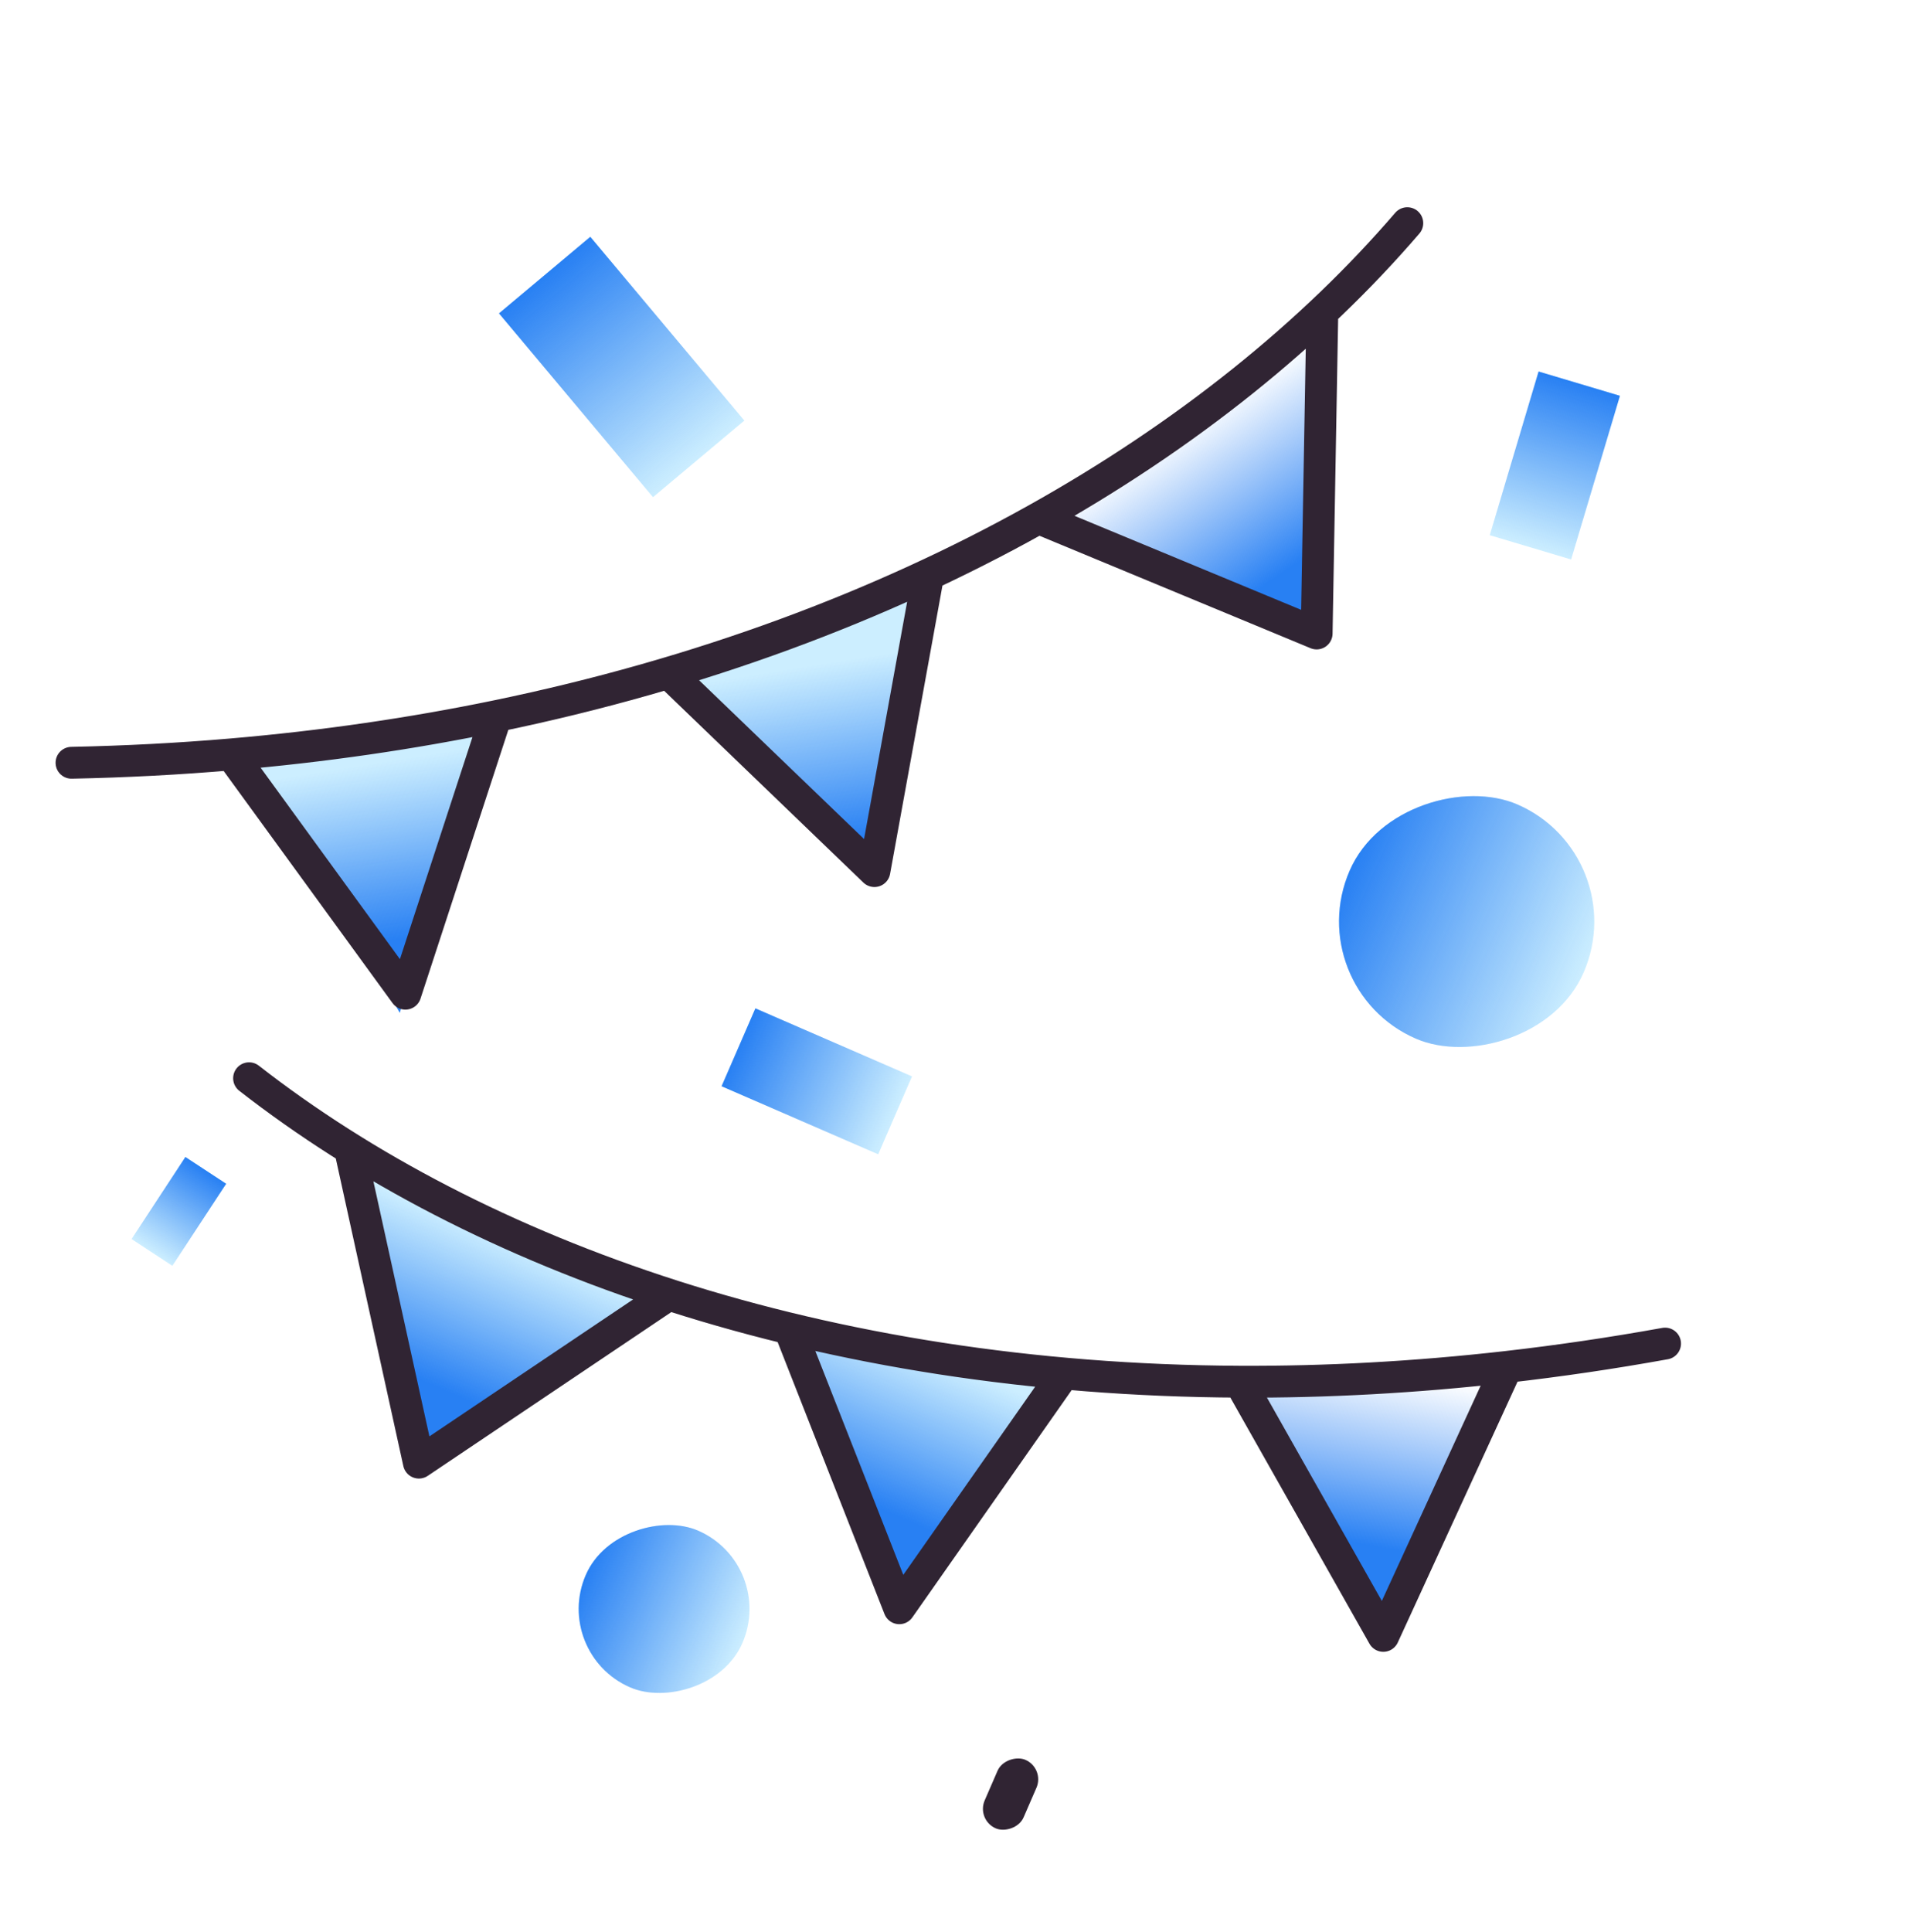 <svg width="90" height="91" viewBox="0 0 90 91" fill="none" xmlns="http://www.w3.org/2000/svg">
<path d="M59 65L70.5 64.5L65.5 77.5L59 65Z" fill="url(#paint0_linear_1978_800)"/>
<path d="M17.5 55L31 61.5L19.5 68.5L17.5 55Z" fill="#CCEEFF"/>
<path d="M17.5 55L31 61.5L19.5 68.5L17.5 55Z" fill="url(#paint1_linear_1978_800)"/>
<path d="M37.5 63L49.5 65L42.5 75L37.5 63Z" fill="#CCEEFF"/>
<path d="M37.5 63L49.5 65L42.5 75L37.5 63Z" fill="url(#paint2_linear_1978_800)"/>
<path d="M12 35.943L22.514 34.636L18.84 47.709L12 35.943Z" fill="#CCEEFF"/>
<path d="M12 35.943L22.514 34.636L18.84 47.709L12 35.943Z" fill="url(#paint3_linear_1978_800)"/>
<path d="M32 31.443L44 27L41 41L32 31.443Z" fill="#CCEEFF"/>
<path d="M32 31.443L44 27L41 41L32 31.443Z" fill="url(#paint4_linear_1978_800)"/>
<path d="M49 24.5L62.5 15L62 30L49 24.5Z" fill="url(#paint5_linear_1978_800)"/>
<rect x="49.236" y="83.297" width="3.517" height="2" rx="1" transform="rotate(113.476 49.236 83.297)" fill="#302433"/>
<rect x="36.586" y="73.705" width="8.047" height="8.047" rx="4.023" transform="rotate(113.476 36.586 73.705)" fill="#CCEEFF"/>
<rect x="36.586" y="73.705" width="8.047" height="8.047" rx="4.023" transform="rotate(113.476 36.586 73.705)" fill="url(#paint6_linear_1978_800)"/>
<rect width="4" height="8.047" transform="translate(42.975 50.705) rotate(113.476)" fill="#CCEEFF"/>
<rect width="4" height="8.047" transform="translate(42.975 50.705) rotate(113.476)" fill="url(#paint7_linear_1978_800)"/>
<rect width="5.616" height="11.298" transform="translate(35.074 19.812) rotate(140.026)" fill="#CCEEFF"/>
<rect width="5.616" height="11.298" transform="translate(35.074 19.812) rotate(140.026)" fill="url(#paint8_linear_1978_800)"/>
<rect width="4" height="8.047" transform="translate(74.031 26.355) rotate(-163.385)" fill="#CCEEFF"/>
<rect width="4" height="8.047" transform="translate(74.031 26.355) rotate(-163.385)" fill="url(#paint9_linear_1978_800)"/>
<rect width="2.298" height="4.623" transform="translate(8.121 59.627) rotate(-146.73)" fill="#CCEEFF"/>
<rect width="2.298" height="4.623" transform="translate(8.121 59.627) rotate(-146.73)" fill="url(#paint10_linear_1978_800)"/>
<rect x="77.019" y="40.291" width="12.025" height="12.025" rx="6.012" transform="rotate(113.476 77.019 40.291)" fill="#CCEEFF"/>
<rect x="77.019" y="40.291" width="12.025" height="12.025" rx="6.012" transform="rotate(113.476 77.019 40.291)" fill="url(#paint11_linear_1978_800)"/>
<path d="M66.313 10.512C57.422 20.861 42.659 29.76 23.374 33.736M23.374 33.736C19.403 34.555 15.24 35.165 10.897 35.536M23.374 33.736L19.102 46.809L10.897 35.536M10.897 35.536C8.444 35.746 5.934 35.879 3.369 35.931M62.303 15.034L62.041 29.841L49.115 24.481M43.74 27.069L41.203 41.034L31.501 31.698" stroke="#302433" stroke-width="1.5" stroke-linecap="round" stroke-linejoin="round"/>
<path d="M11.736 50.791C22.495 59.183 38.724 64.993 58.414 65.086M58.414 65.086C62.469 65.105 66.67 64.882 71.001 64.389M58.414 65.086L65.182 77.059L71.001 64.389M71.001 64.389C73.447 64.11 75.934 63.746 78.459 63.29M16.56 54.433L19.738 68.898L31.353 61.092M37.327 62.911L42.376 75.758L49.877 65.06" stroke="#302433" stroke-width="1.5" stroke-linecap="round" stroke-linejoin="round"/>
<defs>
<linearGradient id="paint0_linear_1978_800" x1="64.535" y1="64.329" x2="63" y2="72.5" gradientUnits="userSpaceOnUse">
<stop stop-color="#2880F3" stop-opacity="0"/>
<stop offset="1" stop-color="#2880F3"/>
</linearGradient>
<linearGradient id="paint1_linear_1978_800" x1="24" y1="58.5" x2="21" y2="65.5" gradientUnits="userSpaceOnUse">
<stop stop-color="#2880F3" stop-opacity="0"/>
<stop offset="1" stop-color="#2880F3"/>
</linearGradient>
<linearGradient id="paint2_linear_1978_800" x1="45.5" y1="64.5" x2="42.5" y2="71.5" gradientUnits="userSpaceOnUse">
<stop stop-color="#2880F3" stop-opacity="0"/>
<stop offset="1" stop-color="#2880F3"/>
</linearGradient>
<linearGradient id="paint3_linear_1978_800" x1="18.771" y1="35.776" x2="20.086" y2="44.054" gradientUnits="userSpaceOnUse">
<stop stop-color="#2880F3" stop-opacity="0"/>
<stop offset="1" stop-color="#2880F3"/>
</linearGradient>
<linearGradient id="paint4_linear_1978_800" x1="38.771" y1="31.276" x2="40.086" y2="39.554" gradientUnits="userSpaceOnUse">
<stop stop-color="#2880F3" stop-opacity="0"/>
<stop offset="1" stop-color="#2880F3"/>
</linearGradient>
<linearGradient id="paint5_linear_1978_800" x1="55.841" y1="19.972" x2="60.566" y2="26.894" gradientUnits="userSpaceOnUse">
<stop stop-color="#2880F3" stop-opacity="0"/>
<stop offset="1" stop-color="#2880F3"/>
</linearGradient>
<linearGradient id="paint6_linear_1978_800" x1="40.609" y1="73.705" x2="40.609" y2="81.752" gradientUnits="userSpaceOnUse">
<stop stop-color="#2880F3" stop-opacity="0"/>
<stop offset="1" stop-color="#2880F3"/>
</linearGradient>
<linearGradient id="paint7_linear_1978_800" x1="2" y1="0" x2="2" y2="8.047" gradientUnits="userSpaceOnUse">
<stop stop-color="#2880F3" stop-opacity="0"/>
<stop offset="1" stop-color="#2880F3"/>
</linearGradient>
<linearGradient id="paint8_linear_1978_800" x1="2.808" y1="0" x2="2.808" y2="11.298" gradientUnits="userSpaceOnUse">
<stop stop-color="#2880F3" stop-opacity="0"/>
<stop offset="1" stop-color="#2880F3"/>
</linearGradient>
<linearGradient id="paint9_linear_1978_800" x1="2" y1="0" x2="2" y2="8.047" gradientUnits="userSpaceOnUse">
<stop stop-color="#2880F3" stop-opacity="0"/>
<stop offset="1" stop-color="#2880F3"/>
</linearGradient>
<linearGradient id="paint10_linear_1978_800" x1="1.149" y1="0" x2="1.149" y2="4.623" gradientUnits="userSpaceOnUse">
<stop stop-color="#2880F3" stop-opacity="0"/>
<stop offset="1" stop-color="#2880F3"/>
</linearGradient>
<linearGradient id="paint11_linear_1978_800" x1="83.032" y1="40.291" x2="83.032" y2="52.316" gradientUnits="userSpaceOnUse">
<stop stop-color="#2880F3" stop-opacity="0"/>
<stop offset="1" stop-color="#2880F3"/>
</linearGradient>
</defs>
</svg>
